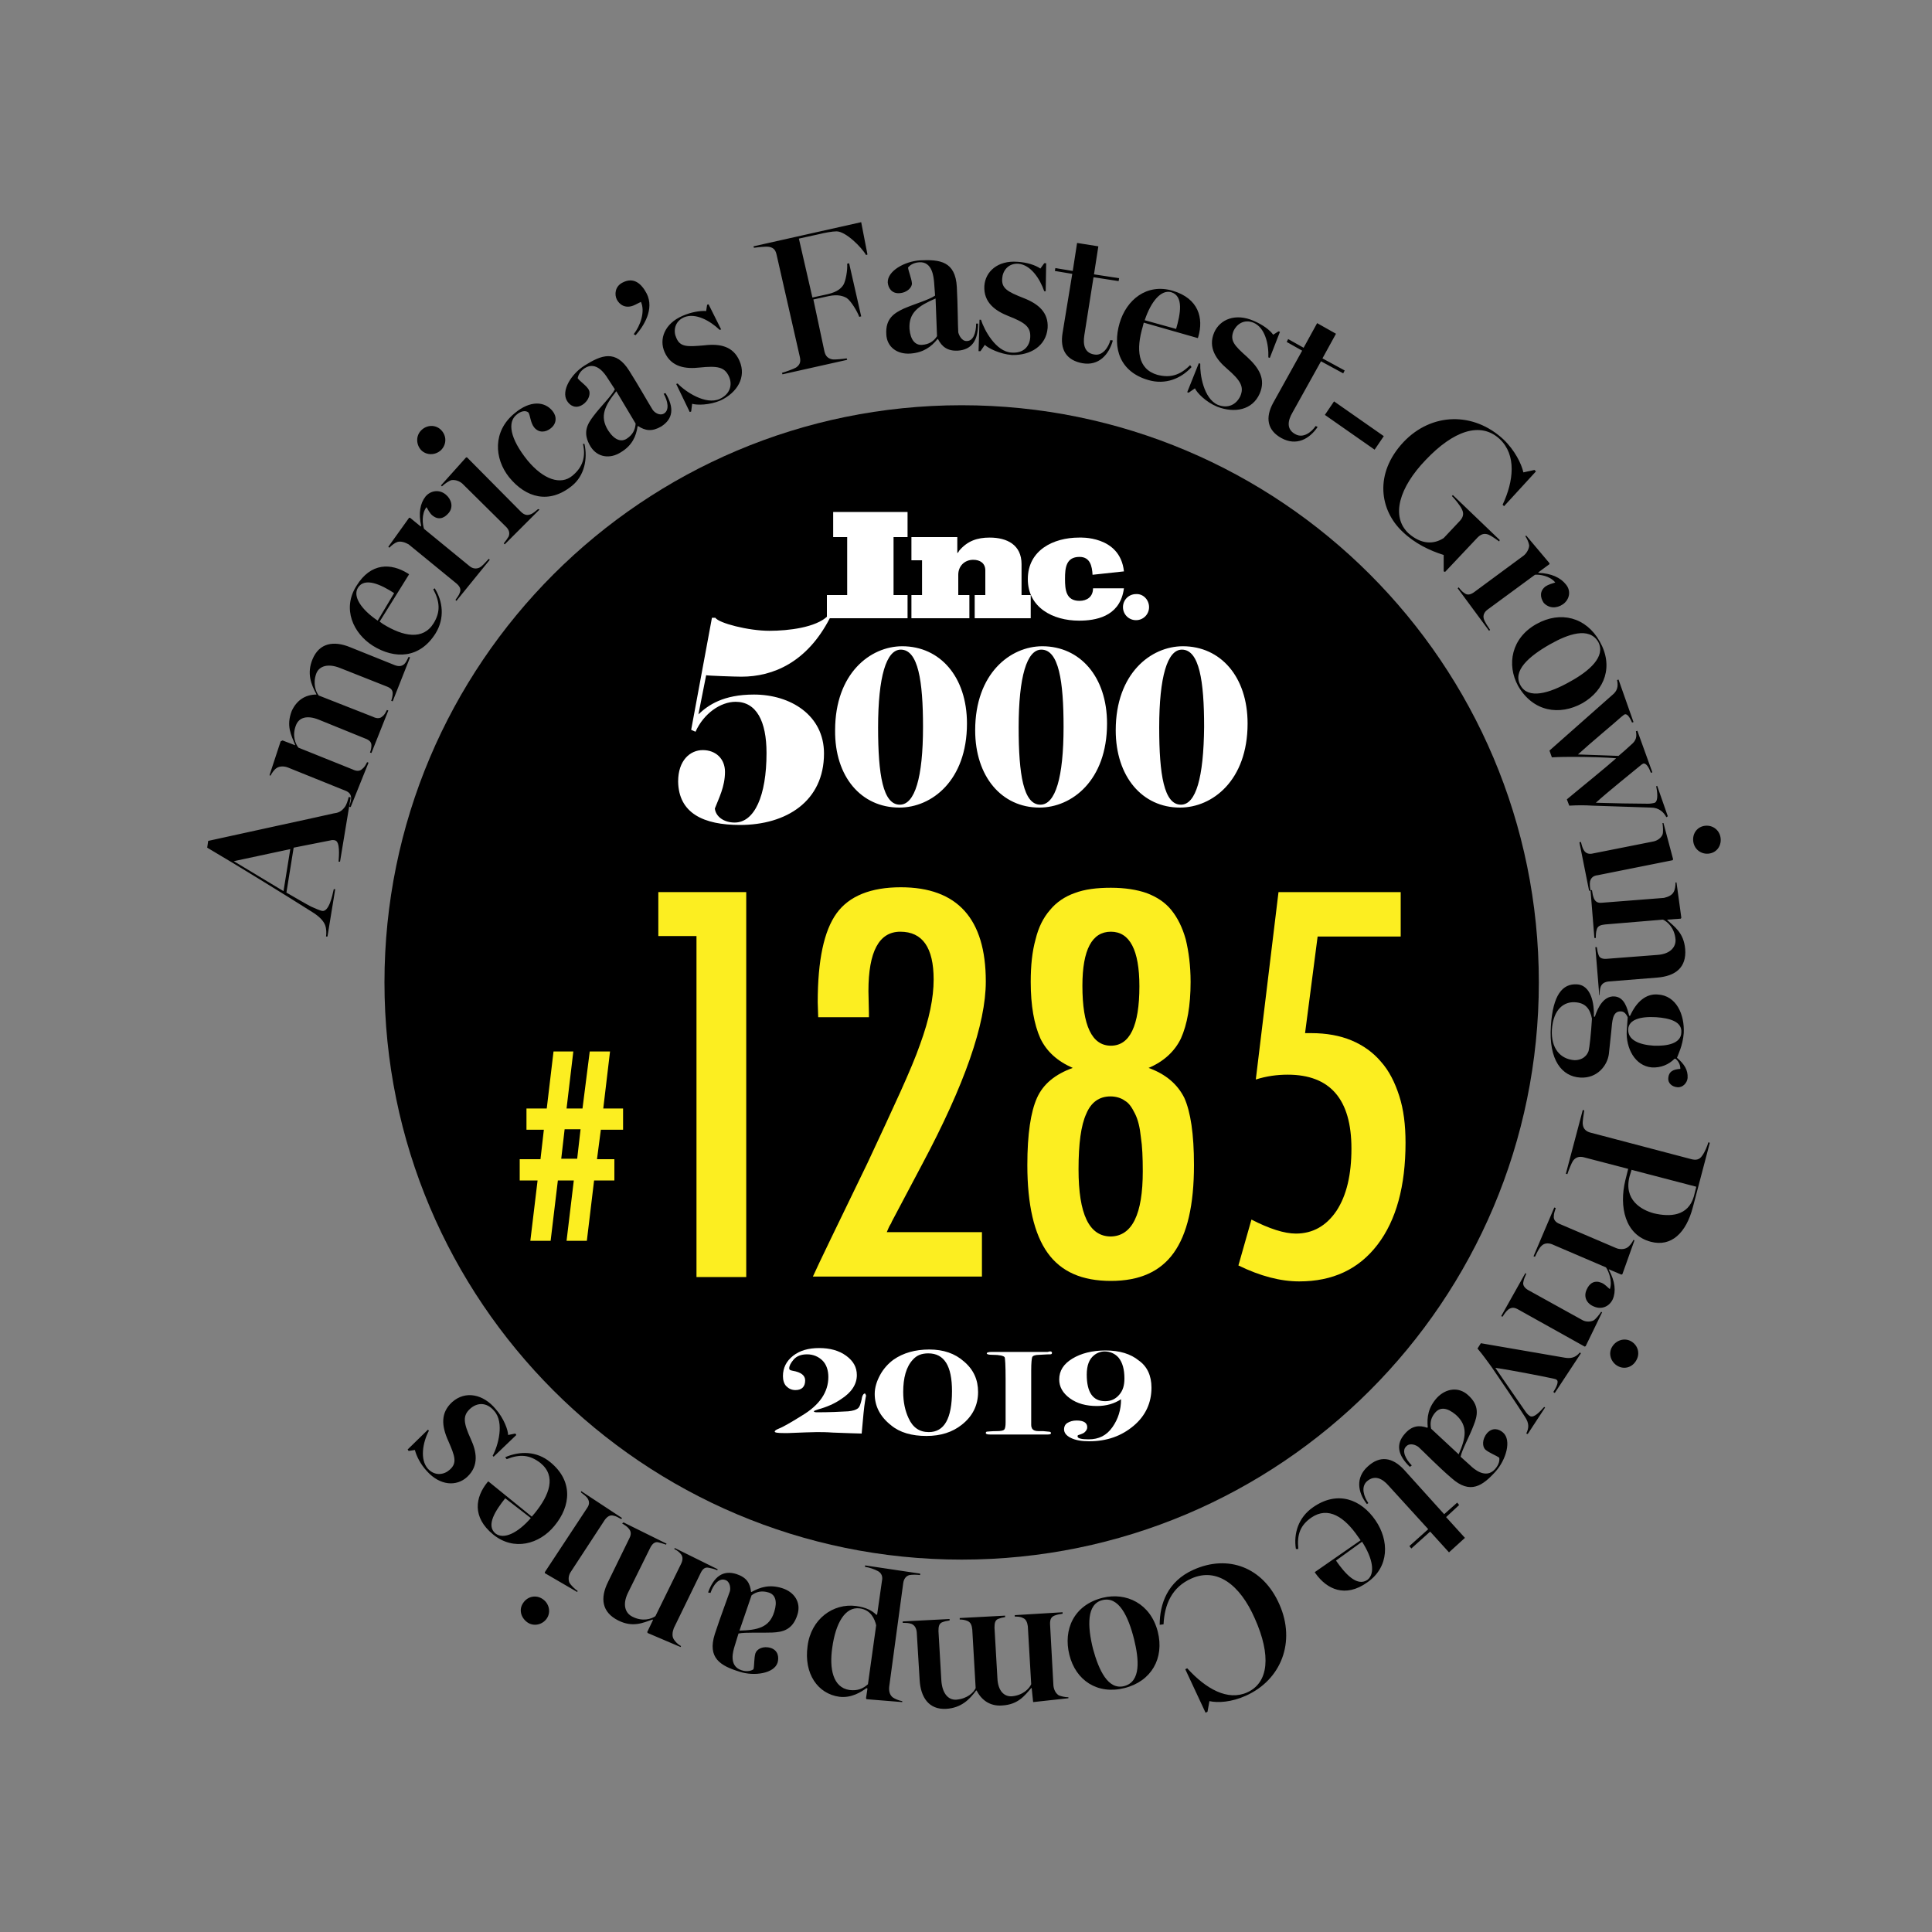<?xml version="1.0" encoding="utf-8"?>
<!-- Generator: Adobe Illustrator 23.0.4, SVG Export Plug-In . SVG Version: 6.00 Build 0)  -->
<svg version="1.1" id="Layer_1" xmlns="http://www.w3.org/2000/svg" xmlns:xlink="http://www.w3.org/1999/xlink" x="0px" y="0px"
	 viewBox="0 0 400 400" style="enable-background:new 0 0 400 400;" xml:space="preserve">
<rect x="0" y="0" width="400" height="400" fill="#808080" stroke="none"/>
<style type="text/css">
	.st0{fill:#FFFFFF;}
	.st1{fill:#FCEE21;}
</style>
<g>
	<path d="M199.1,322.9c66,0,119.5-53.5,119.5-119.5S265.1,83.9,199.1,83.9S79.6,137.4,79.6,203.4S133.1,322.9,199.1,322.9
		L199.1,322.9z"/>
	<g>
		<path class="st0" d="M153.2,170.8c9.6,0,17.4-4.9,17.4-14.8c0-7.9-6.9-12.2-14.5-12.2c-6.4,0-9.5,2.2-11.5,4.1l1.6-8.1
			c0.4,0.1,6,0.3,7.3,0.3c6.6,0,13.6-3,18.3-12.1l-0.5-0.4c-2.4,2.3-8,3-12,3c-4.4,0-10.5-1.6-11.2-2.7h-0.7l-4.3,23.2l0.9,0.4
			c1.7-3.8,5.2-6.2,8.3-6.2c4.3,0,6.4,4,6.4,10.6c0,8.9-2.5,14.4-6.6,14.4c-2.2,0-3.9-1.2-4.1-2.9c0.8-2.1,2.1-4.5,2.1-7.6
			c0-2.7-1.9-4.5-4.6-4.5c-2.6,0-5.1,2.1-5.1,6.5C140.5,168.4,145.7,170.8,153.2,170.8L153.2,170.8z M186.2,167.2
			c6.7,0,14-5.6,14-17.4c0-9.7-5.6-16-13.4-16c-6.6,0-13.9,5.6-13.9,17.4C172.8,160.8,178.3,167.2,186.2,167.2L186.2,167.2z
			 M186.3,166.6c-3.5,0-4.5-6.2-4.5-16c0-10.5,1.7-16.1,4.7-16.1c3.6,0,4.6,6.5,4.6,16C191.1,161,189.4,166.6,186.3,166.6
			L186.3,166.6z M215.2,167.2c6.7,0,14-5.6,14-17.4c0-9.7-5.6-16-13.4-16c-6.6,0-13.9,5.6-13.9,17.4
			C201.9,160.8,207.4,167.2,215.2,167.2L215.2,167.2z M215.4,166.6c-3.5,0-4.5-6.2-4.5-16c0-10.5,1.7-16.1,4.7-16.1
			c3.6,0,4.6,6.5,4.6,16C220.2,161,218.5,166.6,215.4,166.6L215.4,166.6z M244.3,167.2c6.7,0,14-5.6,14-17.4c0-9.7-5.6-16-13.4-16
			c-6.6,0-13.9,5.6-13.9,17.4C231,160.8,236.5,167.2,244.3,167.2L244.3,167.2z M244.5,166.6c-3.5,0-4.5-6.2-4.5-16
			c0-10.5,1.7-16.1,4.7-16.1c3.6,0,4.6,6.5,4.6,16C249.2,161,247.6,166.6,244.5,166.6L244.5,166.6z"/>
		<polygon class="st0" points="171.2,128 171.2,123.2 175.4,123.2 175.4,111.2 172.5,111.2 172.5,106 187.9,106 187.9,111.2 
			185,111.2 185,123.2 187.9,123.2 187.9,128 		"/>
		<path class="st0" d="M201.8,128v-4.8h2.2v-5.1c0-1.5-1.1-2.2-2.5-2.2c-1.8,0-3.1,1.3-3.1,3.1v4.2h2.3v4.8h-12v-4.8h2.2V116h-2.2
			v-4.8h9.5v3.3c0.2-0.1,0.3-0.3,0.4-0.5c1.7-2,3.7-2.7,6.3-2.7c3.6,0,6.6,1.5,6.6,5.5v6.4h1.9v4.8L201.8,128L201.8,128z"/>
		<path class="st0" d="M232.7,118.3l-6.5,0.7c-0.1-1.8-0.5-3.7-2.7-3.7c-2.8,0-3,2.3-3,4.5l0,0v0.1c0,2.2,0.2,4.5,3,4.5
			c1.5,0,2.8-0.8,2.8-2.6h0.2h6.2l-0.1,0.6c-1,5.3-5.8,6.1-9.2,6.1c-5.4,0-10.6-2.7-10.6-8.6l0,0c0-6,5.3-8.6,10.6-8.6
			C223.5,111.3,231.9,110.8,232.7,118.3L232.7,118.3z"/>
		<path class="st0" d="M237.9,125.7c0,1.5-1.2,2.7-2.7,2.7s-2.7-1.2-2.7-2.7c0-1.5,1.2-2.7,2.7-2.7
			C236.7,122.9,237.9,124.2,237.9,125.7L237.9,125.7z"/>
	</g>
	<path d="M72.2,165c-0.2,0.7-0.4,1.6-0.9,2.2c-0.7,0.9-1.4,1.1-2.2,1.2c-3,0.7-17.9,3.9-26,5.7l-0.2,1.4c5.3,3.1,17,10.3,21.7,13.3
		c1.3,0.8,2.3,1.7,2.7,2.7c0.3,0.8,0.3,1.7,0.2,2.4h0.3l1.6-9.8h-0.3c-0.3,1.4-1,4.7-2.4,4.5c-0.5-0.1-1.4-0.5-2.3-0.9
		c-0.8-0.4-3.9-2.2-5.1-2.9l1.5-9.3l7.6-1.5c0.3-0.1,0.7-0.1,1,0c1,0.3,0.8,3,0.7,4.4h0.3l2.2-13.3L72.2,165L72.2,165z M58.7,184.5
		l-10.3-6.2l11.7-2.5L58.7,184.5L58.7,184.5z M58.1,153.5l-2.3,7l0.2,0.1c0.3-0.6,0.8-1.3,1.3-1.6c0.6-0.4,1.5-0.4,2.3-0.1l11.9,4.8
		c0.8,0.3,1.2,0.8,1.2,1.6c0,0.5-0.2,1-0.4,1.7l0.3,0.1l3.7-9.2l-0.3-0.1c-0.3,0.6-0.5,1-1,1.4c-0.5,0.5-1.2,0.5-2,0.1l-11.2-4.5
		c-0.6-0.7-1.4-2.5-0.5-4.7c0.6-1.5,2.2-2.1,4.7-1.1l9.6,3.9c0.8,0.3,1.3,0.7,1.3,1.4c0,0.5-0.1,1-0.3,1.5l0.3,0.1l3.5-8.8l-0.3-0.1
		c-0.3,0.6-0.5,1-0.9,1.3c-0.5,0.5-1.2,0.5-2,0.1L66,144c-0.6-0.7-1.3-2.5-0.5-4.6c0.6-1.5,2.4-2.1,4.9-1.1l9.6,3.8
		c0.8,0.3,1.3,0.7,1.3,1.4c0,0.5-0.1,1-0.3,1.6l0.3,0.1l3.6-9.1l-0.3-0.1c-0.3,0.6-0.5,1.1-0.9,1.5c-0.6,0.5-1.2,0.5-2,0.2l-9.2-3.7
		c-3.4-1.4-6.4-0.9-7.8,2.5c-1.2,2.9-0.3,5.2,0.8,7.2v0.1c-2.3,0-4.1,1.2-5.1,3.4c-1.2,3.1-0.1,5,0.7,7v0.1l-2.6-1L58.1,153.5
		L58.1,153.5z M89.7,122c1.4,2.6,1.5,4.7,0.1,7c-2.2,3.6-6.3,2.8-10.5,0.2l-0.7-0.5l6.1-9.8l-0.3-0.2c-3.4-2.1-7.6-2.3-10.6,2.6
		c-3,4.7-0.7,9.8,3.4,12.4c4.5,2.8,9.7,2.7,13-2.6c1.9-3.1,1.5-6.6-0.2-9.3L89.7,122L89.7,122z M78.2,128.5c-3.4-2.3-5.2-5-4.1-6.8
		c1.4-2.3,4.9-0.6,7.5,1.1L78.2,128.5L78.2,128.5z M92.3,102.4c-1.3-1.1-3.1-0.9-4.2,0.4c-1.1,1.4-1.5,3.4-0.9,6.1l-0.1,0.1
		l-2.2-1.8h-0.2l-4.3,6l0.2,0.2c0.5-0.5,1.1-1,1.7-1.2c0.7-0.2,1.6,0.1,2.3,0.5l9.9,8.1c0.7,0.6,1,1.2,0.7,1.9
		c-0.2,0.6-0.5,0.9-0.9,1.5l0.2,0.2l6.9-8.5l-0.2-0.2c-0.5,0.5-1.3,1.5-1.9,1.8s-1.4,0.3-2.1-0.3l-9.4-7.7c-0.3-0.8-0.6-3.1,0.5-4.5
		c0.3,0.5,0.7,1.3,1.2,1.7c1.2,1,2.4,0.7,3.4-0.5S93.5,103.4,92.3,102.4L92.3,102.4z M91.3,89c-1.1-1.1-2.9-1.1-4.1,0.1
		c-1.1,1.1-1.1,2.9,0,4.1c1.1,1.1,2.9,1.1,4.1,0C92.5,92,92.5,90.2,91.3,89L91.3,89z M111.4,105.4c-0.5,0.4-1,0.9-1.6,1.1
		c-0.8,0.3-1.4,0-2-0.6L96.7,94.7h-0.2l-5.2,5.8l0.2,0.2c0.5-0.5,1.5-1.2,2-1.3c0.8-0.1,1.6,0.2,2.2,0.7l9.1,9
		c0.6,0.6,0.8,1.3,0.5,2c-0.3,0.5-0.6,0.9-1,1.4l0.2,0.2l7.2-7.2L111.4,105.4L111.4,105.4z M120.7,91.9c0.6,2.6,0,4.8-2.2,6.6
		c-2.4,2-6,0.8-9.3-3.2c-3.7-4.6-4.1-7.9-2.3-9.4c0.9-0.8,1.9-1,2.5-0.5c0.4,0.6,0.4,2.1,1.2,3.1c1,1.2,2.4,1,3.4,0.2
		c1.3-1,1.3-2.5,0.4-3.6c-1.6-2-4.6-2.3-7.9,0.5c-4.5,3.7-4.2,9.3-1.1,13.2c3.5,4.3,8.3,5.6,13,1.8c2.6-2.1,3.3-5.6,2.6-8.7H120.7
		L120.7,91.9z M137.4,81.5c0.9,1.6,1.2,3.4,0.1,4.1c-1,0.6-2.1-0.3-2.4-0.8c-0.7-1.1-2.9-5-4.8-8c-2.8-4.5-5.8-3.3-9.3-1.1
		c-2.7,1.7-4.9,5.2-3.6,7.3c0.6,1,1.8,1.7,3.2,0.8c1.4-0.9,1.7-2.4,1.3-3.1c-0.5-0.9-1.8-1.7-2.3-2.4c0.1-0.5,0.4-1.4,1.5-2.1
		c2.4-1.5,4.2,1.3,4.7,2.1l1.5,2.3c-0.7,1.4-2.9,3.5-4.4,5.5c-1.3,1.7-2.4,3.5-0.6,6.4c1.4,2.2,4,2.6,6.3,1.1
		c2.3-1.4,3.1-3.3,3.4-5.3l0.1-0.1c1.5,1,2.9,1.2,4.8,0.1c2.5-1.6,2.7-3.9,0.9-6.9L137.4,81.5L137.4,81.5z M131.6,87.7
		c-0.1,1.3-0.6,2.3-1.8,3.1c-1.2,0.8-2.6,0.3-3.9-1.7c-1.8-2.9-0.7-5.1,1.7-8.1L131.6,87.7L131.6,87.7z M133.9,60.8
		c-1.1-2.1-2.7-3.5-5-2.3c-1.6,0.8-1.7,2.5-1.2,3.5s1.8,2.1,3.8,1.1l1.2-0.6c0.9,2-0.1,4.9-1.5,6.7l0.4,0.2
		C133.3,67.5,135.5,64,133.9,60.8L133.9,60.8z M153.1,74.7c-1.3-3-4-3.6-7.3-3.2c-3.5,0.3-5,0.4-5.8-1.6c-0.6-1.3-0.4-3.3,1.6-4.2
		c2.4-1,5.4,0.7,7.4,2.6l0.3-0.1l-2.6-5.2l-0.3,0.1l-0.2,1.3c-1.2-0.1-3.1,0.2-4.9,1c-3.7,1.6-4.9,4.8-3.7,7.5
		c1.4,3.2,4.5,3.5,7.2,3.2c3.8-0.4,5.2-0.1,6.1,1.8c0.8,1.7,0.3,3.7-1.9,4.7c-2.9,1.3-7.1-1.5-8.7-3.2l-0.3,0.1l2.8,5.8l0.3-0.1
		l0.2-1.6c1,0.3,3.6,0.3,5.9-0.7C152.6,81.3,154.6,78.1,153.1,74.7L153.1,74.7z M178.3,46L156,51l0.1,0.3c0.7-0.1,2.3-0.3,3.1-0.2
		c1.1,0.2,1.4,0.8,1.6,1.7l4.8,21.1c0.2,0.9,0.1,1.6-0.8,2.2c-0.5,0.3-2.2,0.9-2.9,1.1l0.1,0.3l13.4-3l-0.1-0.3
		c-0.7,0.1-2.4,0.3-3,0.2c-1-0.2-1.4-0.8-1.6-1.6L168.4,62l3.2-0.7c1.9-0.4,3,0,3.7,0.4c0.9,0.6,2.2,2.8,2.6,3.9l0.4-0.1l-2.5-11
		l-0.4,0.1c0.1,1.3-0.3,3.6-0.8,4.4c-0.4,0.6-1.1,1.4-3.2,1.9l-3.2,0.7l-2.8-12.2l4.1-0.9c1.2-0.3,2.8-0.6,3.7-0.6
		c1.9,0,5.2,3.3,6.1,4.9l0.3-0.1L178.3,46L178.3,46z M202.1,67c0,1.9-0.6,3.6-1.9,3.6c-1.1,0.1-1.7-1.3-1.8-1.8
		c-0.1-1.3-0.1-5.8-0.3-9.4c-0.3-5.3-3.5-5.7-7.6-5.5c-3.2,0.2-6.8,2.2-6.7,4.6c0.1,1.1,0.8,2.3,2.4,2.2c1.7-0.1,2.7-1.3,2.6-2.1
		c-0.1-1-0.7-2.4-0.8-3.2c0.3-0.4,1-1,2.3-1.1c2.8-0.2,3,3.2,3.1,4.2l0.2,2.7c-1.3,0.9-4.2,1.7-6.5,2.7c-1.9,0.9-3.8,2-3.6,5.3
		c0.1,2.6,2.2,4.2,5,4c2.7-0.2,4.3-1.4,5.6-3h0.1c0.8,1.6,2,2.5,4.1,2.4c2.9-0.2,4.2-2.1,4.2-5.6H202.1L202.1,67z M194,69.6
		c-0.7,1.1-1.7,1.7-3.1,1.8c-1.4,0.1-2.4-1-2.6-3.3c-0.2-3.4,1.9-4.8,5.4-6.3L194,69.6L194,69.6z M216.9,67.9c0.2-3.2-1.9-5-5-6.2
		c-3.3-1.3-4.6-2-4.4-4.1c0.1-1.5,1.2-3.1,3.3-3c2.6,0.2,4.5,3.1,5.4,5.7h0.3l0.1-5.8h-0.4l-0.8,1.1c-1-0.7-2.8-1.3-4.8-1.4
		c-4-0.3-6.6,2-6.8,5c-0.2,3.5,2.4,5.2,4.9,6.2c3.6,1.4,4.7,2.3,4.6,4.4c-0.1,1.9-1.4,3.4-3.9,3.2c-3.2-0.2-5.6-4.6-6.3-6.8h-0.3
		l-0.2,6.5h0.4l0.9-1.3c0.7,0.7,3.1,1.9,5.6,2.1C213.4,73.6,216.6,71.6,216.9,67.9L216.9,67.9z M229.9,70.4c-0.4,1.5-1.6,3.3-3.3,3
		c-2.1-0.3-2.4-2.1-2.1-4l1.9-12l5.2,0.8l0.1-0.6l-5.2-0.8l0.9-5.8l-4.4-0.7l-0.9,5.8l-3.6-0.6l-0.1,0.6l3.6,0.6l-2,12.2
		c-0.6,3.5,0.8,5.7,4.1,6.3c3.4,0.6,5.5-1.8,6.3-4.7L229.9,70.4L229.9,70.4z M246.4,75.6c-2.1,2.1-4.1,2.7-6.8,2
		c-4.1-1.2-4.4-5.3-3-10l0.2-0.8L248,70l0.1-0.3c1.1-3.8,0.1-7.9-5.3-9.5c-5.4-1.6-9.6,1.9-11,6.7c-1.5,5.1,0,10.1,6,11.8
		c3.5,1,6.7-0.3,8.9-2.7L246.4,75.6L246.4,75.6z M237,66.3c1.3-3.9,3.4-6.4,5.5-5.8c2.6,0.8,1.9,4.5,1,7.6L237,66.3L237,66.3z
		 M260.8,81.5c1.3-3-0.1-5.3-2.6-7.6c-2.7-2.4-3.6-3.4-2.8-5.4c0.6-1.3,2.1-2.5,4.1-1.7c2.4,1,3.2,4.4,3.1,7.2l0.3,0.1l2.1-5.4
		l-0.3-0.1l-1.1,0.7c-0.7-1-2.2-2.1-4.1-2.9c-3.7-1.6-6.9-0.3-8.1,2.4c-1.4,3.2,0.5,5.7,2.6,7.5c2.9,2.5,3.6,3.8,2.8,5.7
		c-0.8,1.7-2.5,2.7-4.7,1.8c-2.9-1.3-3.7-6.3-3.6-8.5l-0.3-0.1l-2.4,6l0.3,0.1l1.3-0.9c0.4,0.9,2.2,2.8,4.6,3.8
		C255.6,85.6,259.3,84.9,260.8,81.5L260.8,81.5z M272.4,88.2c-0.9,1.3-2.6,2.6-4.2,1.7c-1.9-1-1.6-2.8-0.6-4.5l5.9-10.6l4.6,2.5
		l0.3-0.6l-4.6-2.5l2.8-5.1l-3.9-2.2l-2.8,5.1l-3.2-1.8l-0.3,0.6l3.2,1.8l-6,10.8c-1.7,3.1-1.2,5.7,1.7,7.3c3.1,1.7,5.8,0.2,7.5-2.3
		L272.4,88.2L272.4,88.2z M274.3,85.9l10.3,7.2l1.9-2.8l-10.3-7.2L274.3,85.9L274.3,85.9z M310.5,111.8l-9.7-9.3l-0.2,0.2
		c0.5,0.5,1.7,1.9,2.1,2.8c0.5,1,0.1,1.8-0.6,2.5l-3.2,3.4c-2,1.3-4.6,1.4-7.3-1c-3.7-3.5-1.9-9.5,3.6-15.2c5.7-6,11.3-8,15.3-4.3
		c3.5,3.3,2.9,8.7,0.6,13.6l0.3,0.3l6.6-7.2l-0.3-0.3l-2.3,0.5c-0.4-1.8-1.8-4.6-4.1-6.8c-6.2-5.8-14.9-5.6-20.7,0.5
		c-6.2,6.6-4.9,14.2-0.2,18.6c2.5,2.4,5.6,3.9,8.5,4.8v3.4l0.3,0.1l6.7-7.1c0.6-0.6,1.3-1,2.3-0.6c0.7,0.3,1.6,1,2.2,1.4
		L310.5,111.8L310.5,111.8z M323.6,125.1c1.4-1,1.7-2.8,0.6-4.1c-1.1-1.4-3-2.3-5.7-2.4v-0.1l2.3-1.7v-0.2l-4.8-5.7l-0.2,0.1
		c0.4,0.6,0.7,1.3,0.8,1.9c0,0.7-0.5,1.6-1.1,2.1l-10.3,7.6c-0.7,0.5-1.4,0.7-2,0.2c-0.5-0.3-0.8-0.7-1.2-1.2l-0.2,0.2l6.5,8.8
		l0.2-0.2c-0.4-0.6-1.1-1.6-1.3-2.3c-0.2-0.7,0.1-1.4,0.8-1.9l9.8-7.2c0.9-0.1,3.1,0.2,4.2,1.6c-0.6,0.2-1.4,0.4-2,0.8
		c-1.2,0.9-1.2,2.2-0.4,3.4C320.7,126,322.3,126,323.6,125.1L323.6,125.1z M327.6,145.6c4.7-2.7,6.5-7.7,3.6-12.8
		c-2.8-5-8.1-6.4-13.1-3.6c-5.2,2.9-6.2,8.4-3.8,12.8C317.4,147.4,322.9,148.2,327.6,145.6L327.6,145.6z M325.1,141.1
		c-4.4,2.5-8.7,3.7-10.3,0.8c-1.7-3,1.7-6,6.1-8.5c3.7-2.1,8.1-3.7,10-0.5C332.5,135.9,329.1,138.9,325.1,141.1L325.1,141.1z
		 M345.3,169l-2.2-6.3l-0.2,0.1c0.2,1,0.5,3-0.3,3.4c-0.3,0.1-0.9,0.2-1.4,0.2c-2.6,0-7.7-0.1-10.8-0.2c2.4-2.2,7.9-6.6,9.1-7.6
		c0.3-0.3,0.7-0.5,0.7-0.5c0.7-0.2,1.3,1.1,1.6,1.9l0.3-0.1l-3.1-8.6l-0.3,0.1c0.2,1.1,0.1,1.9-1,2.8c-0.4,0.4-2,1.8-2.6,2.3
		c-2.2-0.1-6-0.2-8.4-0.3c2.5-2.3,7.8-6.7,9-7.8c0.4-0.3,0.6-0.5,0.7-0.5c0.6-0.2,1.2,1,1.5,1.7l0.3-0.1l-3.1-8.8l-0.3,0.1
		c0.3,1.4,0,2.3-1,3.1c-3.5,3.1-8.7,7.7-13,11.5l0.5,1.4c1.8-0.1,3.2-0.1,4.8-0.1c2.2,0,6.7,0.1,8.5,0.3c-2.6,2.3-7.1,5.9-10.2,8.5
		l0.5,1.3c1.8-0.1,3.2-0.1,4.8,0c2.7,0.1,9.5,0.3,12.1,0.4c1.7,0,2.7,1,3.2,2L345.3,169L345.3,169z M354,176.7
		c1.6-0.3,2.5-1.8,2.2-3.4c-0.3-1.6-1.8-2.6-3.4-2.3s-2.5,1.8-2.2,3.4C350.9,176,352.4,177,354,176.7L354,176.7z M329.3,184.4
		c-0.1-0.6-0.2-1.3-0.1-1.9c0.2-0.8,0.7-1.2,1.6-1.3l15.5-3.1l0.1-0.2l-2-7.5h-0.2c0.1,0.7,0.2,1.9,0,2.4c-0.3,0.7-1,1.2-1.8,1.4
		l-12.6,2.5c-0.8,0.2-1.5,0-1.9-0.7c-0.3-0.5-0.4-1-0.6-1.7l-0.3,0.1l2,10H329.3L329.3,184.4z M331.2,206.1c0-0.7,0-1.2,0.2-1.8
		c0.3-0.7,0.8-1,1.7-1.1l10-0.8c3.8-0.3,6.1-2.1,5.8-5.9c-0.3-3.4-2.2-4.6-3.7-6v-0.1l2.8-0.2l0.1-0.2l-1-7.3h-0.2
		c0,0.7-0.1,1.5-0.4,2c-0.3,0.6-1.1,1-2,1.2l-12.8,1c-0.9,0.1-1.4-0.2-1.7-0.9c-0.2-0.5-0.3-1-0.4-1.7h-0.3l0.8,9.9h0.3
		c0-0.6,0-1.2,0.2-1.8c0.2-0.7,0.8-0.9,1.7-1l12-1c0.9,0.4,2.4,1.7,2.6,4.1c0.1,1.5-1,3-3.7,3.2l-10.4,0.8c-0.9,0.1-1.6-0.1-1.8-0.7
		c-0.2-0.5-0.3-1-0.4-1.7h-0.3l0.8,9.8L331.2,206.1L331.2,206.1z M347.3,225.1c1.1,0.1,2-0.9,2.1-1.9c0.1-1.7-0.7-2.9-2.2-4.2
		c0.2-0.6,1.2-2.5,1.4-5.1c0.2-3.8-1.5-7.8-5.4-8c-2.4-0.2-4.4,1.5-5.7,4.4h-0.2c-0.4-1.6-1-3.9-3.1-4c-2.2-0.1-3.4,2.3-4,4.2H330
		c0.1-4.2-1.3-6.6-3.5-6.7c-3-0.2-5,2.2-5.4,8.6c-0.5,7.1,2.3,10.5,6.1,10.7c3.5,0.2,5.6-2.5,5.9-4.9l0.5-4.7c0.2-2,0.2-4.2,2-4.1
		c0.7,0,1.1,0.6,1.4,1.2l-0.2,2.8c-0.2,3.6,1.7,7.3,5.2,7.6c1.9,0.1,3.5-0.6,4.7-1.8h0.2c0.5,0.4,1,1.1,1,2.1
		c-1.6,0.1-2.4,0.6-2.5,1.9C345.3,224.2,346.1,225,347.3,225.1L347.3,225.1z M326,219.5c-3-0.2-4.9-2.5-4.7-6.3
		c0.3-4.4,2.6-5.8,4.7-5.7c2.3,0.1,3.2,1.4,3.6,3.4c-0.2,3.2-0.5,5.9-0.7,6.7C328.3,219.2,326.9,219.5,326,219.5L326,219.5z
		 M342.4,216.5c-3.1-0.2-5.4-1.2-5.3-3.4c0.1-2,2.5-2.7,5.8-2.5c2.8,0.2,5.4,0.9,5.2,3.2C348,216.1,345.1,216.6,342.4,216.5
		L342.4,216.5z M341.8,257.1c4.2,1.1,7.3-1.8,8.7-7.2l3.5-13.3l-0.3-0.1c-0.2,0.7-0.7,2-1.3,2.8c-0.6,0.9-1.4,0.9-2.2,0.7l-20.9-5.5
		c-0.8-0.2-1.5-0.7-1.6-1.7c-0.1-0.5,0.2-2.2,0.3-2.9l-0.3-0.1l-3.5,13.2l0.3,0.1c0.3-0.9,0.9-2.4,1.2-2.8c0.6-0.8,1.4-0.9,2.2-0.7
		l9.2,2.4l-0.6,2.4C335.2,249.8,336.4,255.7,341.8,257.1L341.8,257.1z M342.4,251.2c-2.6-0.7-6.3-2.8-5-7.7l0.4-1.3l13.4,3.5l-0.5,2
		C349.5,251.8,345.8,252,342.4,251.2L342.4,251.2z M330,270.5c1.6,0.7,3.2,0,3.9-1.5c0.7-1.6,0.5-3.7-0.8-6.1v-0.1l2.6,1.1l0.2-0.1
		l2.5-7l-0.2-0.1c-0.3,0.6-0.8,1.3-1.3,1.6c-0.6,0.4-1.6,0.4-2.3,0.1l-11.7-5c-0.8-0.3-1.3-0.9-1.2-1.6c0-0.6,0.2-1,0.4-1.7
		l-0.3-0.1l-4.3,10.1l0.3,0.1c0.3-0.6,0.8-1.8,1.4-2.3c0.5-0.5,1.3-0.6,2.1-0.3l11.2,4.8c0.5,0.7,1.4,2.8,0.8,4.5
		c-0.5-0.4-1-1-1.7-1.3c-1.4-0.6-2.5,0-3.1,1.4C327.8,268.5,328.5,269.9,330,270.5L330,270.5z M334.9,282.8c1.4,0.8,3.1,0.3,3.9-1.2
		c0.8-1.4,0.3-3.1-1.1-3.9s-3.1-0.2-3.9,1.1C332.9,280.2,333.5,282,334.9,282.8L334.9,282.8z M311.1,272.6c0.3-0.5,0.7-1.1,1.2-1.5
		c0.7-0.5,1.3-0.4,2,0l13.8,7.7l0.2-0.1l3.4-7l-0.2-0.1c-0.4,0.6-1.1,1.5-1.6,1.8c-0.7,0.3-1.6,0.3-2.3-0.1l-11.2-6.2
		c-0.7-0.4-1.2-1-1-1.7c0.1-0.6,0.3-1,0.6-1.7l-0.2-0.1l-5,8.9L311.1,272.6L311.1,272.6z M316.3,296.9l3.6-5.5l-0.2-0.1
		c-0.9,1-2.1,2.3-2.9,1.9c-0.4-0.2-0.8-0.7-1-1c-1.7-2.5-4.6-6.6-6.2-9c3.5,0.5,10,1.8,11.9,2.2c0.5,0.1,0.8,0.2,0.8,0.3
		c0.5,0.3-0.1,1.6-0.7,2.5l0.3,0.2l5.4-8.2l-0.2-0.2c-0.9,1.1-1.9,1.3-3.1,1.1l-17.4-3l-0.7,1.1c1.2,1.4,2,2.6,2.9,3.8
		c2,2.9,5.3,7.8,6.9,10.3c1,1.5,0.8,2.4,0.3,3.5L316.3,296.9L316.3,296.9z M292.3,303.4c-1.3-1.3-2.1-3-1.2-3.9
		c0.8-0.9,2.1-0.3,2.6,0.1c1,0.9,4.1,4.1,6.8,6.4c3.9,3.5,6.5,1.6,9.2-1.4c2.1-2.4,3.3-6.4,1.5-8c-0.9-0.8-2.2-1.1-3.3,0.1
		c-1.1,1.3-1,2.8-0.4,3.4c0.8,0.7,2.2,1.2,2.9,1.7c0.1,0.5,0,1.4-0.9,2.4c-1.9,2.1-4.4-0.1-5.1-0.8l-2-1.8c0.3-1.5,1.8-4.1,2.7-6.5
		c0.8-2,1.3-4.1-1.2-6.3c-1.9-1.7-4.5-1.4-6.4,0.6c-1.8,2-2.1,4-1.9,6.1l-0.1,0.1c-1.7-0.6-3.2-0.4-4.6,1.2c-2,2.2-1.5,4.5,1,6.9
		L292.3,303.4L292.3,303.4z M296.3,295.8c-0.3-1.3,0-2.4,0.9-3.4c1-1.1,2.4-1,4.2,0.5c2.6,2.3,2.1,4.8,0.6,8.2L296.3,295.8
		L296.3,295.8z M283.3,311.2c-0.9-1.3-1.6-3.3-0.3-4.5c1.6-1.4,3.2-0.6,4.5,0.9l8.2,9l-3.9,3.5l0.4,0.5l3.9-3.5l3.9,4.3l3.3-3
		l-3.9-4.3l2.7-2.5l-0.4-0.5l-2.7,2.4l-8.3-9.2c-2.4-2.6-5-3-7.5-0.7c-2.6,2.3-2.1,5.4-0.2,7.8L283.3,311.2L283.3,311.2z
		 M268.8,320.7c-0.3-3,0.4-4.9,2.7-6.5c3.5-2.4,6.9-0.1,9.7,4l0.5,0.7l-9.5,6.6l0.2,0.3c2.3,3.2,6.1,5.1,10.7,1.8
		c4.6-3.2,4.5-8.7,1.7-12.8c-3-4.4-7.9-6.3-13-2.7c-3,2.1-4,5.4-3.5,8.6H268.8L268.8,320.7z M282,319.2c2.2,3.4,2.8,6.6,1.1,7.9
		c-2.2,1.5-4.7-1.4-6.5-4L282,319.2L282,319.2z M240.9,336.3c0.2-4.1,1.7-7.7,5.8-9.5c5.2-2.3,10,1.2,13.1,8.3
		c3.4,7.6,2.9,13.3-1.6,15.3c-4,1.8-8.5-0.7-12.4-5l-0.4,0.2l4.2,9l0.4-0.2l0.4-2.2c1.8,0.4,4.6,0.2,7.5-1.1
		c7.4-3.3,10.4-11.2,7-18.9c-3.4-7.8-10.7-10.4-17.8-7.2c-5.4,2.4-7,7.1-7,11.4L240.9,336.3L240.9,336.3z M221.4,342.6
		c1.3,5.3,5.8,8.3,11.4,6.9c5.6-1.4,8.3-6.2,6.9-11.7c-1.5-5.8-6.5-8.2-11.4-7C222.3,332.3,220.1,337.4,221.4,342.6L221.4,342.6z
		 M226.3,341.4c-1.2-4.8-1.3-9.3,1.9-10.1c3.4-0.9,5.4,3.3,6.6,8.1c1,4.1,1.5,8.8-2.1,9.7C229.4,349.9,227.5,345.8,226.3,341.4
		L226.3,341.4z M213.9,352.4l7.3-0.8v-0.2c-0.7,0-1.5-0.2-2-0.4c-0.6-0.4-1-1.1-1.1-2l-0.7-12.8c0-0.9,0.2-1.4,0.9-1.7
		c0.5-0.2,1-0.3,1.7-0.4v-0.3l-9.9,0.6v0.3c0.6,0,1.2,0,1.7,0.3c0.6,0.2,0.9,0.9,1,1.7l0.7,12c-0.4,0.9-1.7,2.3-4,2.5
		c-1.6,0.1-2.9-1.1-3-3.8l-0.6-10.4c0-0.9,0.1-1.5,0.7-1.8c0.5-0.2,0.9-0.3,1.5-0.4v-0.3l-9.4,0.5v0.3c0.6,0,1.1,0.1,1.6,0.3
		c0.7,0.3,0.9,0.9,1,1.8l0.7,12.1c-0.4,0.9-1.7,2.2-4,2.4c-1.7,0.1-2.9-1.3-3.1-3.9l-0.6-10.3c0-0.9,0.1-1.5,0.7-1.8
		c0.5-0.2,0.9-0.3,1.6-0.4v-0.3l-9.7,0.5v0.3c0.7,0,1.2,0,1.8,0.2c0.7,0.3,1,0.9,1.1,1.7l0.6,9.9c0.2,3.6,1.9,6.2,5.5,6
		c3.1-0.2,4.8-1.9,6.2-3.8h0.1c1,2,2.8,3.3,5.3,3.1c3.3-0.2,4.6-2,6-3.6h0.1L213.9,352.4L213.9,352.4L213.9,352.4z M179.1,324.1v0.3
		c0.8,0.1,2,0.5,2.7,0.9s1,1.1,0.8,2l-1,7h-0.2c-0.8-0.8-2-1.5-4.2-1.8c-4.7-0.6-9.3,2.7-10,8.3c-0.8,5.7,2.1,9.9,6.6,10.5
		c2.5,0.3,4.5-1,5.6-1.8l0.2,0.1l-0.3,2l0.1,0.2l7.4,0.6v-0.2c-0.7-0.1-1.6-0.5-2-0.8c-0.6-0.5-0.8-1.3-0.7-2.2l2.9-21.4
		c0.1-0.8,0.5-1.5,1.3-1.7c0.5-0.1,1.5-0.1,2.2,0v-0.3L179.1,324.1L179.1,324.1z M179.7,348.7c-1,0.9-2.1,1.4-3.8,1.2
		c-3.5-0.5-4.2-4.5-3.6-8.7c0.7-5.2,2.7-8.6,5.7-8.2c2.3,0.3,3.1,2.2,3.4,3.5L179.7,348.7L179.7,348.7z M147.1,329.8
		c0.6-1.8,1.8-3.1,3-2.7c1.1,0.3,1.2,1.8,1,2.4c-0.4,1.2-2,5.4-3.1,8.8c-1.6,5,1.2,6.6,5.1,7.8c3,1,7.2,0.4,7.9-1.9
		c0.3-1.1,0.1-2.5-1.4-3c-1.6-0.5-2.9,0.2-3.2,1.1c-0.3,1-0.2,2.5-0.4,3.3c-0.4,0.3-1.3,0.6-2.5,0.2c-2.7-0.9-1.7-4-1.4-5l0.8-2.6
		c1.5-0.3,4.5-0.1,7-0.2c2.1-0.1,4.2-0.5,5.2-3.7c0.8-2.5-0.6-4.7-3.2-5.5c-2.6-0.8-4.5-0.2-6.3,0.8h-0.1c-0.2-1.8-0.9-3-3-3.7
		c-2.8-0.9-4.7,0.5-5.9,3.8L147.1,329.8L147.1,329.8z M155.6,330.3c1-0.8,2.2-1,3.5-0.6c1.4,0.4,1.9,1.8,1.2,4
		c-1,3.3-3.5,3.8-7.2,3.9L155.6,330.3L155.6,330.3z M128.8,315.4c0.6,0.4,1,0.6,1.4,1.1c0.5,0.6,0.5,1.2,0.1,2l-4.4,9
		c-1.7,3.4-1.3,6.3,2.1,8c3,1.5,5.1,0.5,7.1-0.2l0.1,0.1l-1.2,2.5l0.1,0.2l6.8,2.9l0.1-0.2c-0.6-0.3-1.2-0.9-1.5-1.4
		c-0.4-0.6-0.3-1.5,0-2.3l5.6-11.5c0.4-0.8,0.9-1.2,1.7-1c0.5,0.1,1,0.2,1.7,0.5l0.1-0.2l-8.9-4.4l-0.1,0.2c0.6,0.3,1,0.6,1.4,1.1
		s0.4,1.2,0,2l-5.3,10.8c-0.8,0.6-2.7,1.2-4.8,0.1c-1.4-0.7-2.1-2.4-0.9-4.9l4.6-9.3c0.4-0.8,0.9-1.3,1.6-1.2
		c0.5,0.1,1.1,0.3,1.7,0.5l0.1-0.2l-8.9-4.4L128.8,315.4L128.8,315.4z M108.3,331.9c-0.9,1.3-0.5,3,0.9,4c1.3,0.9,3.1,0.5,4-0.8
		s0.5-3.1-0.8-4C111,330.1,109.2,330.5,108.3,331.9L108.3,331.9z M120.3,309c0.5,0.4,1.1,0.8,1.4,1.3c0.4,0.7,0.3,1.3-0.2,2
		l-8.7,13.2v0.2l6.7,3.9l0.1-0.2c-0.6-0.4-1.4-1.2-1.7-1.7c-0.3-0.7-0.2-1.6,0.3-2.3l7-10.7c0.5-0.7,1.1-1.1,1.8-0.9
		c0.6,0.1,1,0.4,1.6,0.7l0.2-0.2l-8.5-5.6L120.3,309L120.3,309z M104.9,302.1c2.8-1.1,4.8-0.9,7,0.8c3.3,2.7,1.9,6.6-1.2,10.4
		l-0.6,0.7l-9-7.3l-0.2,0.2c-2.5,3.1-3.2,7.2,1.2,10.8c4.3,3.5,9.6,2,12.7-1.8c3.4-4.1,3.9-9.3-0.9-13.2c-2.8-2.3-6.3-2.3-9.3-1
		L104.9,302.1L104.9,302.1z M109.9,314.3c-2.7,3.1-5.6,4.5-7.3,3.2c-2.1-1.7,0.1-4.9,2-7.3L109.9,314.3L109.9,314.3z M93.6,290.3
		c-2.4,2.2-2.2,4.9-0.8,8c1.4,3.2,1.9,4.6,0.3,6c-1.1,1-3,1.4-4.5-0.2c-1.7-1.9-1.1-5.4,0.2-7.9l-0.2-0.2l-4.2,4.1l0.2,0.3l1.3-0.2
		c0.3,1.2,1.1,2.9,2.5,4.4c2.7,3,6.1,3.2,8.3,1.2c2.6-2.4,1.9-5.4,0.8-7.8c-1.6-3.5-1.7-4.9-0.2-6.3c1.4-1.3,3.4-1.5,5,0.4
		c2.2,2.4,0.8,7.3-0.3,9.3l0.2,0.2l4.7-4.5l-0.2-0.3l-1.5,0.3c0-1-0.9-3.5-2.6-5.4C100.1,288.7,96.4,287.8,93.6,290.3L93.6,290.3z"
		/>
	<g>
		<g>
			<path class="st1" d="M136.3,184.7h18.2v79.7h-10.3v-70.6h-7.9V184.7z"/>
			<path class="st1" d="M179.9,210.6h-10.5l-0.1-3.1c0-8.7,1.3-14.8,3.9-18.4c2.6-3.6,7.1-5.4,13.3-5.4c11.7,0,17.6,6.5,17.6,19.5
				c0,8.8-4.4,21.4-13.2,37.9l-6.3,11.9c0,0.1-0.1,0.3-0.3,0.6c-0.2,0.3-0.4,0.8-0.7,1.5h19.7v9.2h-35c0.6-1.3,1.8-3.9,3.7-7.8
				c1.9-3.9,4.4-9.1,7.6-15.7c2.7-5.8,5-10.7,6.8-14.7c1.8-4,3.2-7.3,4.1-9.9c1.9-5.2,2.8-9.6,2.8-13.4c0-6.6-2.3-9.9-6.9-9.9
				c-4.4,0-6.6,4.1-6.6,12.3l0.1,4.5L179.9,210.6z"/>
			<path class="st1" d="M237.8,221.1c3.6,1.3,6,3.4,7.4,6.2c1.3,2.9,2,7.5,2,13.9c0,8.3-1.4,14.3-4.2,18.2c-2.8,3.9-7.1,5.8-13,5.8
				c-6,0-10.3-1.9-13.1-5.8c-2.8-3.9-4.2-10-4.2-18.2c0-6.4,0.7-11,2-13.9c1.3-2.9,3.8-4.9,7.4-6.2c-3.2-1.4-5.4-3.4-6.7-6.1
				c-1.3-2.9-2-6.8-2-11.7c0-3.4,0.3-6.3,1-8.8c0.6-2.5,1.6-4.5,3-6.1c1.3-1.6,3.1-2.8,5.1-3.5c2.1-0.8,4.6-1.1,7.5-1.1
				s5.4,0.4,7.4,1.1c2.1,0.8,3.8,1.9,5.1,3.5c1.3,1.6,2.3,3.6,3,6.1c0.6,2.5,1,5.4,1,8.8c0,4.9-0.7,8.8-2,11.7
				C243.2,217.7,240.9,219.8,237.8,221.1z M236.6,242.5c0-2.8-0.1-5.2-0.4-7.1c-0.2-2-0.6-3.6-1.2-4.8c-0.6-1.2-1.2-2.2-2.1-2.7
				c-0.8-0.6-1.9-0.9-3-0.9c-2.3,0-4,1.2-5,3.6c-1.1,2.4-1.6,6.2-1.6,11.5c0,9.3,2.2,13.9,6.7,13.9
				C234.4,255.9,236.6,251.4,236.6,242.5z M235.9,204.2c0-7.5-2-11.3-5.9-11.3c-3.9,0-5.9,3.7-5.9,11.2c0,8.3,2,12.4,5.9,12.4
				C233.9,216.5,235.9,212.4,235.9,204.2z"/>
			<path class="st1" d="M264.7,184.7H290v9.2h-17.2l-2.6,20h1.3c3.1,0,5.9,0.5,8.3,1.5c2.4,1,4.5,2.5,6.1,4.4
				c1.7,1.9,2.9,4.3,3.8,7.1s1.3,6,1.3,9.7c0,8.9-1.9,16-5.8,21.1c-3.9,5.1-9.3,7.6-16.2,7.6c-3.9,0-8.1-1.1-12.6-3.3l2.7-9.5
				c3.7,1.9,6.8,2.9,9.2,2.9c3.5,0,6.3-1.6,8.4-4.7c2.1-3.2,3.1-7.5,3.1-12.9c0-10.2-4.4-15.3-13.2-15.3c-2.2,0-4.4,0.3-6.6,1
				L264.7,184.7z"/>
		</g>
		<g>
			<path class="st1" d="M127.2,240v4.4h-4.2l-1.5,12.5h-4.2l1.5-12.5h-3.3l-1.5,12.5h-4.2l1.5-12.5h-3.7V240h4.3l0.7-6.1h-3.6v-4.4
				h4.2l1.4-11.8h4.1l-1.4,11.8h3.3l1.5-11.8h4.2l-1.4,11.8h4.1v4.4h-4.6l-0.8,6.1H127.2z M120.2,233.8h-3.3l-0.7,6.1h3.3
				L120.2,233.8z"/>
		</g>
	</g>
	<g>
		<path class="st0" d="M179.3,289c0,0-0.1,0.4-0.2,1.1c-0.2,1.1-0.4,3.3-0.7,6.7c-0.9,0-2.9-0.1-6-0.2c-1.3-0.1-2.4-0.1-3.3-0.1
			c-1.2,0-3.1,0.1-5.9,0.2c-0.4,0-0.7,0-1,0c-1.2,0-1.8-0.1-1.8-0.3c0-0.2,0.3-0.4,0.8-0.6c0.8-0.3,2.4-1.2,4.8-2.7
			c3.7-2.2,5.5-4.9,5.5-8c0-1.4-0.4-2.6-1.2-3.4c-0.8-0.8-1.9-1.3-3.2-1.3c-1.3,0-2.2,0.4-2.8,1.1c-0.6,0.7-0.9,1.3-0.9,1.8
			c0,0.3,0.2,0.4,0.7,0.5c1.8,0.3,2.6,1,2.6,2c0,1.3-0.7,2-2,2c-0.8,0-1.4-0.3-1.9-0.8c-0.5-0.5-0.7-1.3-0.7-2.1
			c0-1.7,0.7-3.1,2.1-4.2c1.4-1.1,3.2-1.6,5.4-1.6c2.2,0,4.1,0.5,5.6,1.6c1.5,1.1,2.2,2.4,2.2,4c0,1.9-1.1,3.6-3.3,5
			c-1.3,0.9-2.9,1.6-4.7,2.1c-0.6,0.2-0.9,0.3-0.9,0.4c0,0.1,0.2,0.2,0.6,0.2c2.6,0,4.8-0.1,6.5-0.2c1-0.1,1.6-0.3,2-0.6
			c0.4-0.3,0.6-1,0.8-1.9c0.1-0.8,0.4-1.2,0.7-1.2C179.2,288.7,179.3,288.8,179.3,289z"/>
		<path class="st0" d="M202.5,288.2c0,2.7-1.1,5-3.4,6.8c-1.9,1.5-4.3,2.3-7.3,2.3c-3,0-5.5-0.7-7.3-2.2c-2.3-1.8-3.4-4-3.4-6.5
			c0-1.3,0.4-2.6,1.1-3.9c0.7-1.3,1.7-2.4,2.8-3.2c2-1.4,4.5-2.1,7.4-2.1c2.9,0,5.3,0.8,7.2,2.5
			C201.6,283.6,202.5,285.7,202.5,288.2z M197.1,288c0-5.2-1.6-7.8-4.9-7.8c-1.4,0-2.4,0.4-3.2,1.3c-1.4,1.5-2,3.8-2,6.7
			c0,2.1,0.4,3.9,1.1,5.4c0.9,2,2.3,2.9,4.2,2.9C195.5,296.5,197.1,293.7,197.1,288z"/>
		<path class="st0" d="M217.8,280.1c0,0.2-0.1,0.3-0.4,0.3c-0.1,0-0.8,0-2.2,0.1c-0.9,0-1.4,0.2-1.5,0.5c-0.1,0.3-0.2,1.2-0.2,2.7
			v11.3c0,0.4,0.1,0.6,0.2,0.8c0.2,0.3,0.6,0.5,1.3,0.5h1l1,0.1c0.4,0,0.6,0.1,0.6,0.3c0,0.2-0.2,0.3-0.7,0.3h-0.2h-7.8h-3.9
			c-0.6,0-0.9-0.1-0.9-0.3c0-0.2,0.1-0.3,0.3-0.3c0.2,0,0.8-0.1,1.9-0.1c0.9,0,1.4-0.1,1.6-0.3c0.2-0.2,0.3-0.7,0.3-1.5v-9
			c0-2.8-0.1-4.3-0.2-4.5c-0.2-0.3-1.1-0.5-2.5-0.5c-0.8,0-1.2-0.1-1.2-0.3c0-0.2,0.4-0.3,1.1-0.3l0.8,0l5.6,0c0.7,0,1.4,0,2.1,0
			c0.8,0,1.8,0,3,0C217.5,279.7,217.8,279.8,217.8,280.1z"/>
		<path class="st0" d="M238.4,287.3c0,3.1-1.2,5.8-3.7,7.9c-2.5,2.1-5.5,3.2-9.2,3.2c-1.5,0-2.8-0.2-3.8-0.7s-1.4-1.1-1.4-1.8
			c0-0.5,0.2-1,0.7-1.3c0.5-0.3,1.1-0.5,1.9-0.5c1.5,0,2.2,0.5,2.2,1.4c0,0.4-0.2,0.7-0.5,1c-0.2,0.2-0.6,0.4-1.3,0.6
			c-0.2,0.1-0.2,0.1-0.2,0.3c0,0.4,0.8,0.6,2.3,0.6c2.1,0,3.7-0.8,4.9-2.5c1.2-1.7,1.8-3.6,1.8-5.8c-1.4,0.9-3,1.4-5,1.4
			c-2.2,0-4.1-0.5-5.6-1.6c-1.5-1.1-2.2-2.4-2.2-3.9c0-1.8,0.9-3.2,2.7-4.3c1.8-1.1,4.1-1.7,6.9-1.7c2.9,0,5.2,0.7,6.9,2.1
			C237.5,282.9,238.4,284.8,238.4,287.3z M232.8,285.4c0-1.9-0.4-3.3-1.2-4.3c-0.7-0.8-1.7-1.3-2.9-1.3c-0.8,0-1.6,0.3-2.2,0.8
			c-1,0.8-1.5,2.1-1.5,4c0,3.7,1.3,5.5,3.8,5.5c1.2,0,2.1-0.4,2.9-1.3C232.5,287.9,232.8,286.8,232.8,285.4z"/>
	</g>
</g>
</svg>
